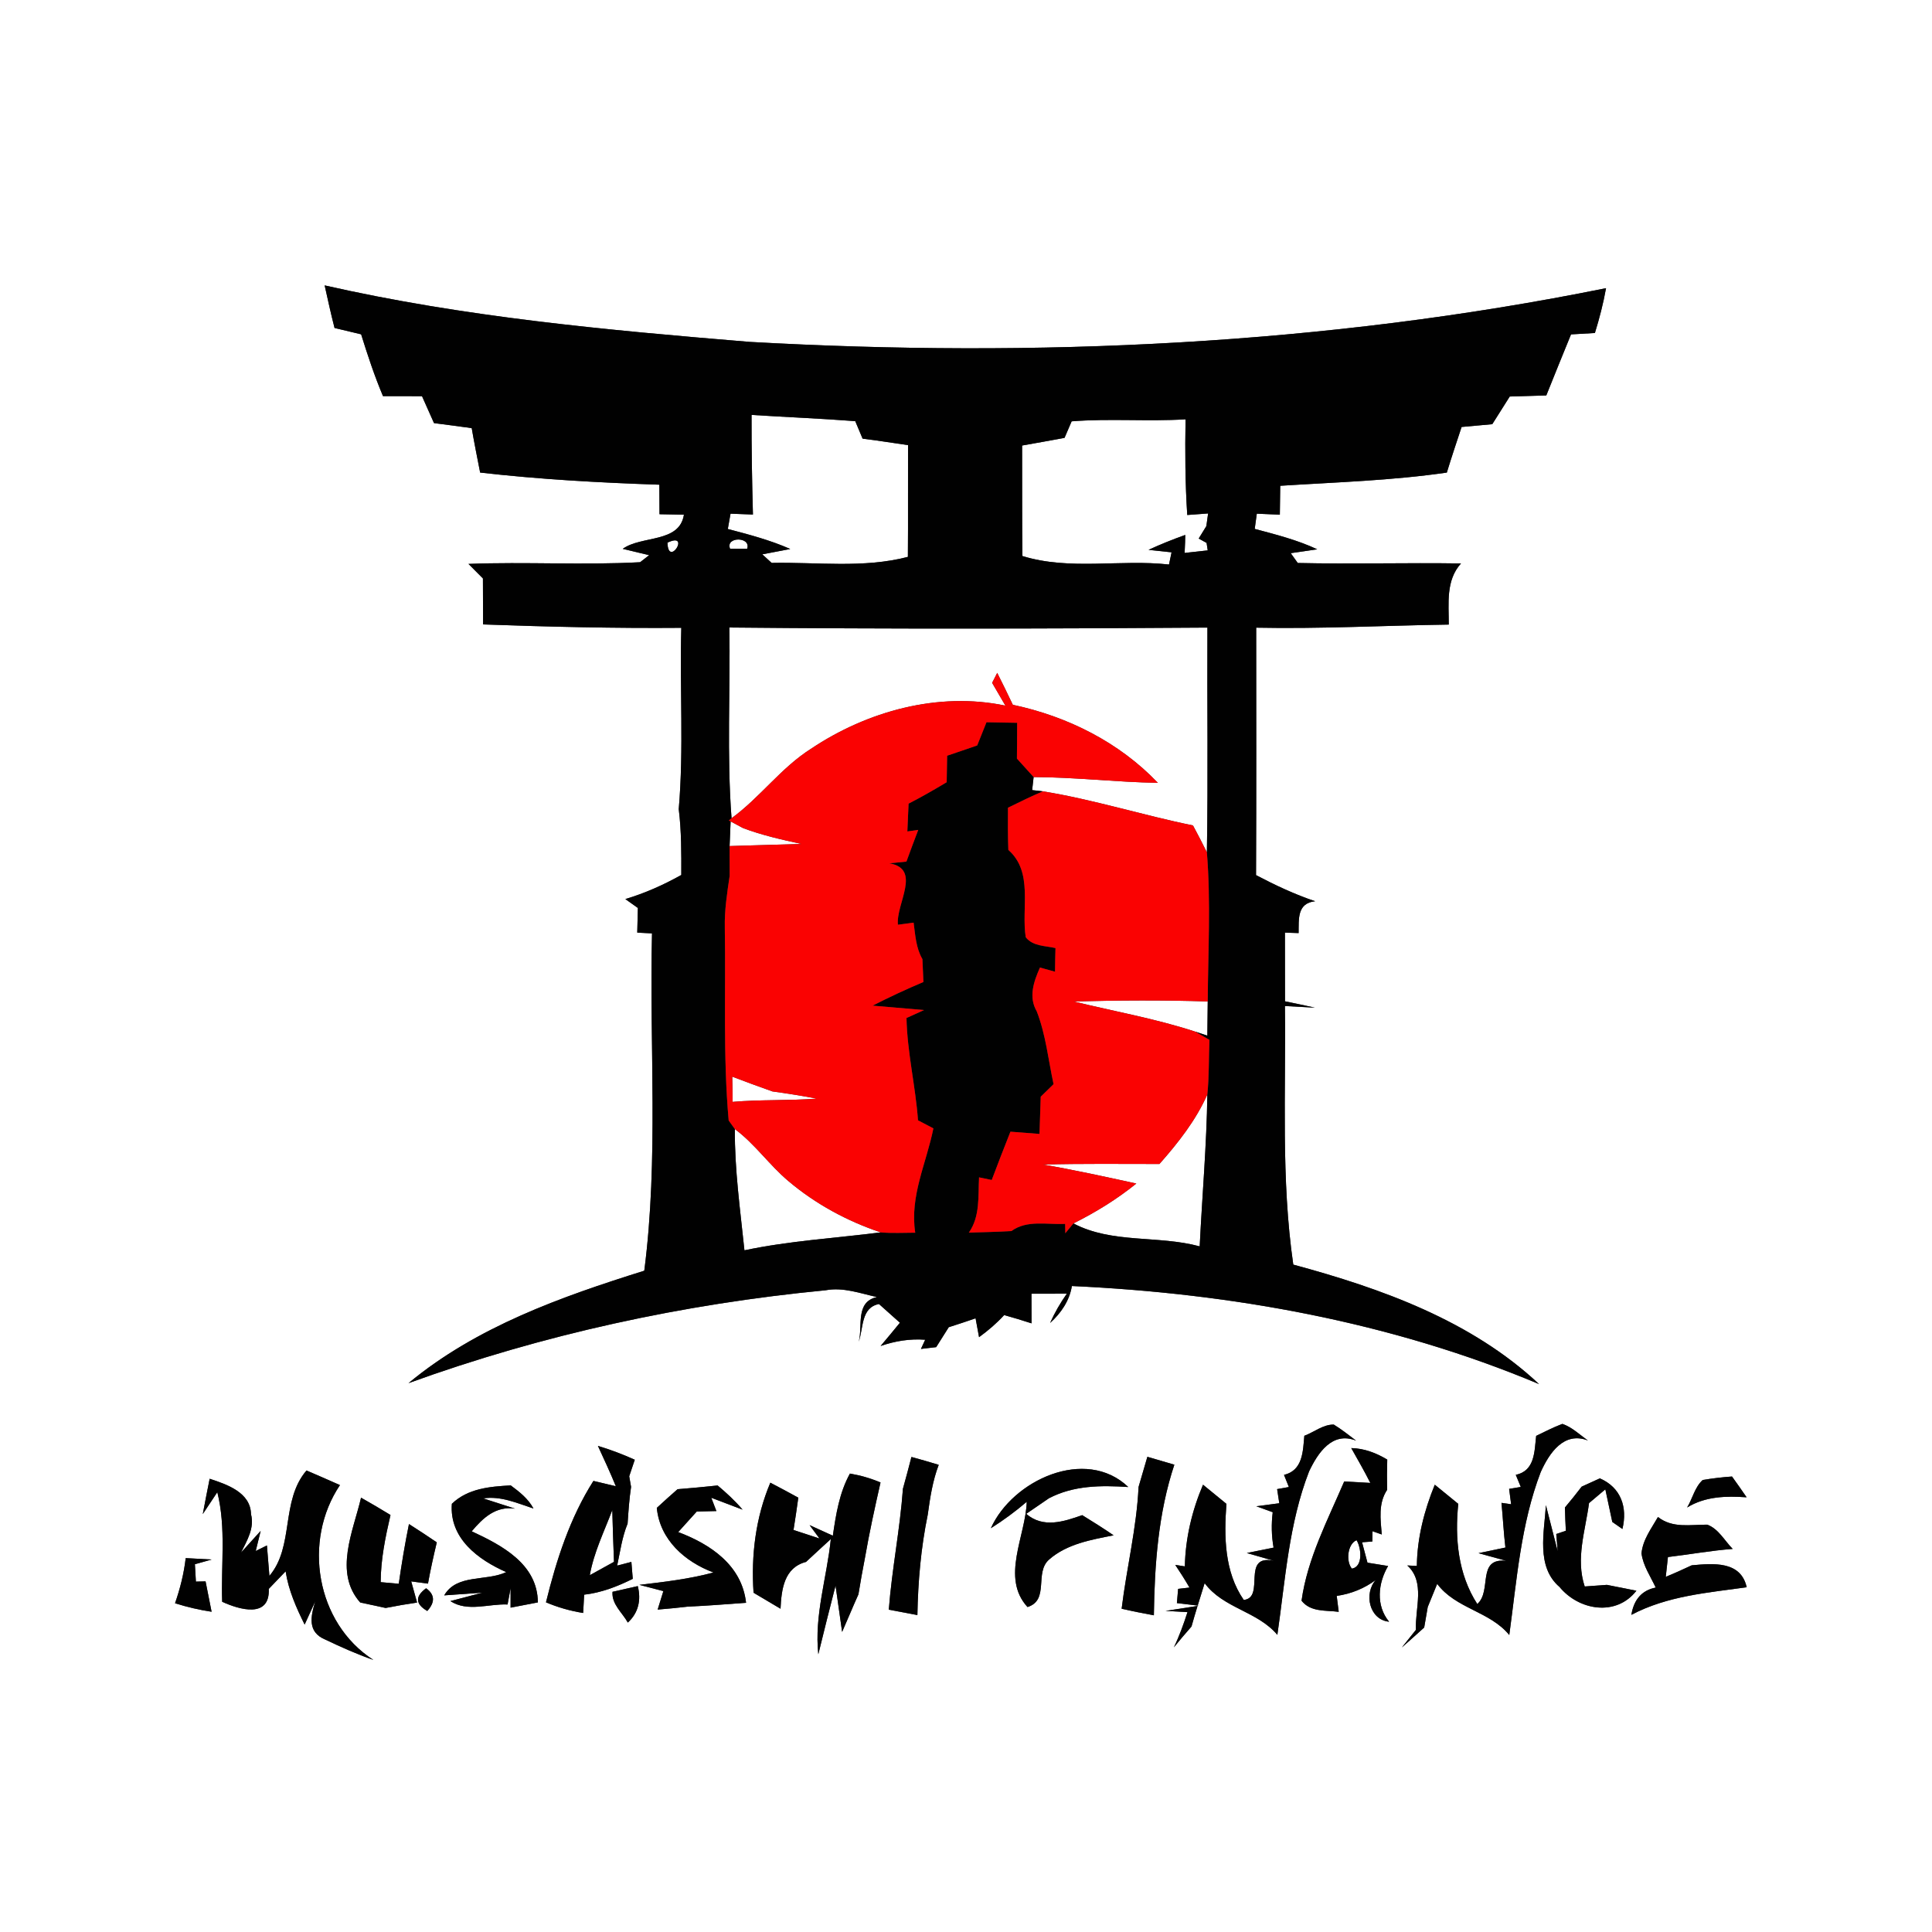 <?xml version="1.0" encoding="UTF-8" ?>
<!DOCTYPE svg PUBLIC "-//W3C//DTD SVG 1.1//EN" "http://www.w3.org/Graphics/SVG/1.1/DTD/svg11.dtd">
<svg width="250pt" height="250pt" viewBox="0 0 250 250" version="1.1" xmlns="http://www.w3.org/2000/svg">
<rect x="0" y="0" width="250" height="250" fill="#333333" stroke="none"/>
<g id="#ffffffff">
<path fill="#ffffff" opacity="1.00" d=" M 0.00 0.00 L 250.00 0.00 L 250.00 250.00 L 0.00 250.00 L 0.00 0.00 M 42.01 36.93 C 42.42 38.77 42.82 40.61 43.29 42.44 C 44.44 42.71 45.58 42.98 46.73 43.26 C 47.57 45.96 48.46 48.65 49.56 51.26 C 51.24 51.25 52.92 51.26 54.61 51.27 C 55.13 52.42 55.64 53.59 56.16 54.75 C 57.79 54.96 59.42 55.17 61.04 55.40 C 61.37 57.33 61.76 59.24 62.13 61.15 C 69.83 62.03 77.58 62.46 85.32 62.72 C 85.33 63.99 85.34 65.26 85.34 66.54 C 86.13 66.56 87.71 66.59 88.50 66.60 C 87.93 70.30 83.03 69.26 80.58 71.02 C 81.43 71.22 83.14 71.64 84.00 71.84 L 82.83 72.75 C 75.45 73.15 68.02 72.68 60.62 72.97 C 61.09 73.44 62.02 74.38 62.49 74.85 C 62.49 76.83 62.50 78.82 62.51 80.80 C 71.06 81.11 79.61 81.31 88.16 81.24 C 87.94 89.05 88.50 96.90 87.83 104.70 C 88.18 107.53 88.17 110.38 88.16 113.22 C 85.86 114.51 83.45 115.58 80.92 116.34 C 81.33 116.63 82.14 117.20 82.54 117.49 C 82.52 118.29 82.48 119.88 82.46 120.68 C 82.93 120.70 83.89 120.75 84.37 120.78 C 84.02 135.33 85.24 149.96 83.37 164.43 C 72.61 167.80 61.66 171.68 52.86 178.98 C 70.24 172.67 88.44 168.73 106.83 166.96 C 109.10 166.53 111.30 167.36 113.48 167.84 C 110.63 168.47 111.67 171.60 111.12 173.62 C 111.74 171.85 111.39 169.20 113.74 168.74 C 114.42 169.35 115.77 170.56 116.45 171.16 C 115.63 172.17 114.79 173.18 113.95 174.17 C 115.81 173.53 117.74 173.21 119.72 173.36 L 119.17 174.55 C 119.66 174.49 120.65 174.38 121.14 174.32 C 121.68 173.45 122.22 172.60 122.77 171.74 C 123.93 171.37 125.09 170.99 126.24 170.59 C 126.35 171.20 126.57 172.42 126.69 173.03 C 127.86 172.18 128.96 171.24 129.94 170.17 C 131.13 170.50 132.31 170.86 133.48 171.24 C 133.48 170.28 133.47 168.37 133.47 167.41 C 134.62 167.41 136.90 167.40 138.05 167.40 C 137.20 168.60 136.48 169.86 135.88 171.19 C 137.29 169.93 138.40 168.30 138.70 166.41 C 159.35 167.36 180.02 171.06 199.15 179.10 C 190.38 170.88 178.75 166.72 167.35 163.64 C 165.74 152.55 166.41 141.34 166.27 130.18 C 167.24 130.23 169.18 130.33 170.15 130.39 C 168.86 130.10 167.57 129.84 166.28 129.57 C 166.27 126.61 166.28 123.64 166.27 120.68 C 166.71 120.69 167.59 120.72 168.04 120.74 C 168.07 118.94 167.82 116.87 170.18 116.62 C 167.53 115.73 165.00 114.54 162.53 113.24 C 162.58 102.57 162.55 91.89 162.55 81.22 C 170.86 81.39 179.16 80.94 187.47 80.82 C 187.48 78.09 187.06 75.12 189.05 72.91 C 182.01 72.80 174.96 73.01 167.93 72.85 L 167.02 71.58 C 167.88 71.46 169.59 71.21 170.45 71.08 C 167.87 69.87 165.10 69.17 162.36 68.44 C 162.43 67.95 162.56 66.97 162.63 66.47 C 163.37 66.51 164.86 66.57 165.61 66.60 C 165.63 65.35 165.64 64.11 165.66 62.86 C 172.85 62.40 180.07 62.19 187.22 61.15 C 187.82 59.18 188.48 57.21 189.13 55.25 C 190.45 55.13 191.77 55.01 193.10 54.89 C 193.85 53.69 194.60 52.50 195.36 51.31 C 196.94 51.26 198.51 51.22 200.09 51.17 C 201.14 48.53 202.22 45.90 203.29 43.27 C 204.06 43.22 205.61 43.13 206.38 43.09 C 206.97 41.18 207.47 39.25 207.82 37.29 C 171.42 44.65 134.01 46.32 96.99 44.24 C 78.57 42.72 60.07 41.03 42.01 36.93 M 168.78 185.79 C 168.60 187.81 168.59 190.27 166.15 190.85 C 166.31 191.24 166.62 192.03 166.78 192.42 L 165.26 192.69 C 165.33 193.14 165.47 194.06 165.54 194.52 L 162.57 194.91 L 164.69 195.68 C 164.50 197.21 164.53 198.74 164.80 200.26 C 163.93 200.44 162.20 200.79 161.34 200.96 C 162.22 201.22 163.98 201.72 164.86 201.97 C 160.52 201.04 163.80 206.76 160.94 207.03 C 158.43 203.40 158.38 198.83 158.70 194.60 C 157.68 193.77 156.68 192.95 155.67 192.12 C 154.25 195.46 153.39 199.05 153.32 202.69 L 152.08 202.50 C 152.72 203.45 153.34 204.43 153.92 205.43 L 152.45 205.60 C 152.41 206.06 152.33 206.98 152.29 207.44 L 155.15 207.78 C 154.07 207.94 151.91 208.28 150.83 208.45 C 151.54 208.49 152.96 208.57 153.66 208.61 C 153.16 210.16 152.61 211.69 151.90 213.16 C 152.65 212.25 153.40 211.35 154.18 210.47 C 154.70 208.58 155.31 206.73 155.88 204.86 C 158.30 208.13 162.71 208.48 165.29 211.55 C 166.32 204.45 166.77 197.16 169.39 190.41 C 170.52 188.02 172.39 185.18 175.48 186.42 C 174.53 185.70 173.60 184.96 172.59 184.34 C 171.21 184.32 170.04 185.32 168.78 185.79 M 198.78 185.80 C 198.55 187.81 198.63 190.33 196.14 190.84 C 196.30 191.23 196.63 192.02 196.79 192.41 L 195.28 192.66 C 195.35 193.15 195.47 194.15 195.54 194.65 L 194.29 194.47 C 194.48 196.40 194.57 198.33 194.80 200.25 C 193.93 200.43 192.19 200.80 191.32 200.98 C 192.22 201.23 194.02 201.72 194.92 201.97 C 191.02 201.55 193.11 205.85 191.16 207.56 C 188.67 203.71 188.24 199.06 188.70 194.60 C 187.69 193.77 186.67 192.95 185.66 192.12 C 184.30 195.45 183.38 199.01 183.34 202.63 C 183.03 202.61 182.41 202.59 182.10 202.57 C 184.47 204.70 183.09 208.15 183.22 210.90 C 182.77 211.47 181.86 212.61 181.40 213.18 C 182.37 212.33 183.33 211.46 184.29 210.60 C 184.41 209.93 184.63 208.60 184.75 207.94 C 185.05 207.19 185.66 205.70 185.97 204.95 C 188.38 208.18 192.78 208.49 195.30 211.57 C 196.27 204.48 196.79 197.22 199.37 190.48 C 200.47 188.05 202.35 185.19 205.48 186.40 C 204.40 185.65 203.43 184.68 202.17 184.25 C 201.00 184.69 199.90 185.26 198.78 185.80 M 174.85 187.38 C 175.69 188.87 176.55 190.36 177.32 191.89 C 176.48 191.84 174.79 191.75 173.94 191.70 C 171.80 196.71 169.18 201.66 168.42 207.13 C 169.60 208.63 171.55 208.35 173.23 208.57 C 173.16 208.05 173.04 207.02 172.97 206.51 C 174.84 206.24 176.53 205.55 178.02 204.45 C 176.47 206.19 177.16 209.59 179.75 209.85 C 178.00 207.74 178.32 204.85 179.62 202.64 C 178.95 202.53 177.62 202.32 176.95 202.21 C 176.77 201.55 176.43 200.23 176.25 199.57 L 177.58 199.47 L 177.60 198.14 L 178.80 198.56 C 178.64 196.59 178.33 194.54 179.49 192.79 C 179.47 191.48 179.47 190.17 179.51 188.87 C 178.08 188.01 176.53 187.42 174.85 187.38 M 77.37 187.10 C 78.16 188.82 78.97 190.55 79.69 192.32 C 78.97 192.15 77.51 191.80 76.79 191.63 C 73.76 196.38 71.99 201.88 70.65 207.34 C 72.19 208.00 73.80 208.45 75.46 208.72 C 75.49 208.13 75.56 206.94 75.59 206.35 C 77.81 206.10 79.89 205.29 81.88 204.30 C 81.83 203.76 81.74 202.66 81.70 202.11 C 81.24 202.23 80.32 202.47 79.86 202.59 C 80.25 200.76 80.50 198.89 81.21 197.16 C 81.32 195.57 81.42 193.98 81.66 192.40 C 81.60 192.06 81.48 191.38 81.42 191.03 C 81.60 190.50 81.96 189.43 82.14 188.89 C 80.59 188.19 78.99 187.58 77.37 187.10 M 116.84 192.64 C 116.46 197.89 115.41 203.05 115.01 208.29 C 116.24 208.53 117.47 208.76 118.71 208.99 C 118.79 204.63 119.17 200.27 120.05 196.00 C 120.35 193.81 120.68 191.62 121.47 189.55 C 120.30 189.19 119.12 188.85 117.94 188.53 C 117.58 189.90 117.23 191.27 116.84 192.64 M 147.33 192.41 C 147.08 197.71 145.78 202.91 145.14 208.17 C 146.52 208.49 147.91 208.76 149.31 209.02 C 149.40 202.47 149.88 195.78 151.96 189.53 C 151.09 189.28 149.34 188.77 148.47 188.51 C 148.08 189.81 147.70 191.11 147.33 192.41 M 128.22 197.75 C 129.85 196.72 131.40 195.58 132.86 194.33 C 132.73 198.74 129.47 204.15 132.96 207.95 C 135.85 207.04 133.80 203.47 135.77 201.79 C 138.07 199.78 141.20 199.24 144.10 198.67 C 142.77 197.76 141.41 196.90 140.04 196.06 C 137.64 196.90 135.00 197.79 132.79 195.89 C 133.77 195.22 134.75 194.54 135.74 193.87 C 138.95 192.20 142.47 192.19 146.00 192.42 C 140.47 187.15 131.01 191.54 128.22 197.75 M 34.86 203.92 C 34.78 202.93 34.62 200.97 34.54 199.98 L 33.09 200.70 L 33.73 198.10 L 31.19 200.90 C 31.96 199.35 32.95 197.74 32.48 195.94 C 32.43 193.11 29.34 192.08 27.13 191.35 C 26.82 192.87 26.53 194.40 26.24 195.92 C 26.71 195.21 27.65 193.80 28.12 193.09 C 29.28 197.72 28.58 202.54 28.75 207.27 C 31.00 208.30 34.94 209.45 34.78 205.60 C 35.51 204.84 36.24 204.09 36.96 203.33 C 37.33 205.77 38.33 208.02 39.42 210.22 C 39.76 209.47 40.44 207.97 40.79 207.22 C 40.19 209.20 39.78 211.19 42.07 212.15 C 44.11 213.12 46.17 214.05 48.31 214.79 C 40.87 210.00 39.15 199.37 43.99 192.17 C 42.55 191.53 41.11 190.90 39.66 190.28 C 36.28 194.24 38.11 200.09 34.86 203.92 M 107.77 198.72 C 106.76 198.26 105.76 197.81 104.76 197.35 L 106.04 199.08 C 105.20 198.80 103.52 198.25 102.68 197.98 C 102.90 196.59 103.11 195.20 103.30 193.80 C 102.10 193.14 100.90 192.49 99.68 191.86 C 97.78 196.36 97.18 201.25 97.51 206.10 C 98.67 206.79 99.84 207.48 101.00 208.17 C 101.12 205.67 101.45 202.85 104.30 202.11 C 105.37 201.13 106.43 200.12 107.51 199.15 C 107.00 204.12 105.35 209.03 105.89 214.06 C 106.61 211.10 107.36 208.13 108.12 205.18 C 108.33 206.68 108.75 209.67 108.97 211.17 C 109.69 209.55 110.35 207.92 111.08 206.31 C 111.33 204.74 111.62 203.17 111.92 201.61 C 112.49 198.33 113.20 195.08 113.94 191.83 C 112.66 191.29 111.34 190.91 109.98 190.68 C 108.62 193.14 108.17 195.96 107.77 198.72 M 204.67 192.37 C 203.97 193.29 203.24 194.19 202.50 195.07 C 202.52 196.07 202.57 197.07 202.62 198.08 C 202.31 198.19 201.69 198.40 201.38 198.50 L 201.56 200.72 C 201.18 199.23 200.42 196.25 200.04 194.77 C 199.84 198.22 198.73 202.72 201.80 205.35 C 204.31 208.40 209.13 209.21 211.75 205.84 C 210.79 205.65 208.88 205.27 207.93 205.08 C 207.21 205.13 205.78 205.24 205.06 205.29 C 203.87 201.70 205.14 198.09 205.62 194.50 L 207.73 192.72 C 207.95 193.77 208.40 195.88 208.63 196.94 C 208.95 197.17 209.61 197.62 209.94 197.85 C 210.62 195.04 209.76 192.49 207.02 191.30 C 206.24 191.66 205.46 192.02 204.67 192.37 M 220.33 191.51 C 219.30 192.44 219.02 193.91 218.31 195.07 C 220.65 193.63 223.35 193.56 226.01 193.75 C 225.39 192.84 224.76 191.95 224.12 191.06 C 222.84 191.15 221.58 191.30 220.33 191.51 M 58.47 194.59 C 58.13 199.07 61.88 201.83 65.51 203.43 C 62.90 204.66 59.11 203.63 57.48 206.44 C 58.72 206.35 61.19 206.18 62.43 206.09 C 61.39 206.36 59.32 206.91 58.28 207.18 C 60.51 208.63 63.22 207.51 65.68 207.62 C 65.78 207.09 65.97 206.03 66.07 205.51 C 66.07 206.14 66.07 207.40 66.07 208.03 C 66.96 207.86 68.72 207.52 69.60 207.35 C 69.56 202.37 64.93 199.96 61.04 198.15 C 62.50 196.41 64.16 194.85 66.65 195.22 C 65.62 194.89 63.55 194.22 62.52 193.89 C 64.82 193.55 66.92 194.51 69.03 195.20 C 68.35 193.93 67.22 193.05 66.09 192.21 C 63.37 192.36 60.55 192.60 58.47 194.59 M 87.68 192.70 C 86.77 193.49 85.88 194.30 84.99 195.12 C 85.39 199.25 88.62 202.09 92.32 203.48 C 89.18 204.33 85.95 204.70 82.74 205.08 C 83.51 205.28 85.06 205.69 85.84 205.89 C 85.65 206.49 85.28 207.68 85.10 208.28 C 86.38 208.18 87.67 208.05 88.95 207.90 C 91.49 207.78 94.02 207.59 96.54 207.40 C 96.00 202.54 91.93 199.82 87.76 198.25 C 88.56 197.37 89.36 196.48 90.16 195.59 C 90.79 195.57 92.06 195.54 92.70 195.53 L 92.04 193.81 C 93.05 194.19 95.08 194.97 96.09 195.35 C 95.12 194.20 94.00 193.18 92.86 192.22 C 91.13 192.40 89.41 192.57 87.68 192.70 M 46.72 193.80 C 45.71 198.13 43.16 203.48 46.61 207.36 C 47.71 207.59 48.80 207.83 49.90 208.07 C 51.25 207.80 52.61 207.57 53.97 207.37 C 53.78 206.69 53.40 205.32 53.21 204.63 C 53.75 204.71 54.84 204.85 55.38 204.92 C 55.70 203.13 56.10 201.35 56.52 199.58 C 55.33 198.77 54.13 197.98 52.92 197.21 C 52.40 199.77 51.97 202.35 51.60 204.94 C 51.02 204.88 49.84 204.78 49.26 204.73 C 49.27 201.78 49.87 198.89 50.53 196.04 C 49.27 195.27 48.00 194.52 46.72 193.80 M 212.41 201.01 C 212.62 202.62 213.58 203.99 214.25 205.43 C 212.48 205.78 211.42 206.96 211.10 208.96 C 215.73 206.51 220.93 206.10 226.02 205.39 C 225.26 201.95 221.67 202.30 218.91 202.55 C 217.80 203.07 216.68 203.58 215.55 204.04 C 215.64 203.19 215.73 202.33 215.83 201.48 C 218.63 201.15 221.40 200.64 224.21 200.43 C 223.15 199.36 222.38 197.83 220.92 197.29 C 218.72 197.28 216.44 197.79 214.54 196.30 C 213.69 197.79 212.57 199.24 212.41 201.01 M 24.03 201.62 C 23.80 203.62 23.31 205.56 22.65 207.46 C 24.20 207.95 25.78 208.32 27.38 208.56 C 27.12 207.25 26.85 205.93 26.60 204.63 C 26.29 204.63 25.66 204.65 25.35 204.66 L 25.22 202.41 C 25.76 202.26 26.85 201.95 27.39 201.80 C 26.27 201.74 25.15 201.68 24.03 201.62 M 55.29 208.46 C 56.32 207.32 56.27 206.34 55.14 205.52 C 53.69 206.58 53.74 207.56 55.29 208.46 M 79.26 205.98 C 79.13 207.59 80.53 208.67 81.24 209.96 C 82.62 208.70 82.98 207.03 82.53 205.24 C 81.71 205.43 80.08 205.80 79.26 205.98 Z" />
<path fill="#ffffff" opacity="1.00" d=" M 97.25 53.69 C 101.73 53.98 106.21 54.15 110.67 54.50 C 110.91 55.06 111.38 56.19 111.62 56.76 C 113.58 57.00 115.54 57.32 117.50 57.60 C 117.48 62.42 117.52 67.24 117.48 72.06 C 111.73 73.56 105.71 72.72 99.85 72.84 L 98.64 71.73 C 99.54 71.56 101.35 71.22 102.26 71.04 C 99.66 69.89 96.91 69.17 94.18 68.45 C 94.27 67.96 94.44 66.97 94.53 66.47 C 95.25 66.50 96.70 66.56 97.43 66.58 C 97.31 62.29 97.24 57.99 97.25 53.69 Z" />
<path fill="#ffffff" opacity="1.00" d=" M 138.67 54.52 C 143.56 54.13 148.50 54.56 153.41 54.26 C 153.34 58.39 153.36 62.52 153.63 66.64 C 154.31 66.59 155.66 66.49 156.33 66.44 C 156.27 66.85 156.16 67.67 156.10 68.08 C 155.85 68.48 155.36 69.29 155.11 69.69 C 155.36 69.83 155.87 70.11 156.13 70.25 C 156.17 70.50 156.24 70.98 156.28 71.22 C 155.28 71.33 154.28 71.44 153.29 71.55 C 153.30 71.20 153.33 70.50 153.35 70.15 L 153.37 69.22 C 151.76 69.80 150.17 70.43 148.62 71.15 C 149.37 71.23 150.85 71.39 151.60 71.47 L 151.27 73.05 C 144.97 72.34 138.45 73.85 132.30 71.95 C 132.24 67.19 132.28 62.42 132.26 57.65 C 134.09 57.34 135.92 56.99 137.75 56.66 C 137.98 56.12 138.44 55.05 138.67 54.52 Z" />
<path fill="#ffffff" opacity="1.00" d=" M 86.37 70.22 C 89.47 68.73 86.46 73.55 86.37 70.22 Z" />
<path fill="#ffffff" opacity="1.00" d=" M 94.47 71.00 C 93.83 69.41 97.24 69.42 96.68 71.01 C 96.13 71.01 95.03 71.01 94.47 71.00 Z" />
<path fill="#ffffff" opacity="1.00" d=" M 94.38 81.20 C 115.01 81.40 135.62 81.36 156.24 81.21 C 156.19 90.90 156.34 100.60 156.17 110.29 C 155.59 109.12 154.99 107.96 154.37 106.81 C 147.87 105.49 141.51 103.46 134.96 102.40 L 133.56 102.24 C 133.61 101.82 133.70 100.97 133.75 100.55 C 139.12 100.57 144.46 101.21 149.83 101.30 C 144.81 96.04 138.13 92.70 131.06 91.20 C 130.40 89.82 129.73 88.44 129.04 87.07 C 128.88 87.39 128.54 88.03 128.38 88.36 C 128.81 89.09 129.67 90.57 130.10 91.31 C 121.42 89.48 112.20 92.03 104.93 96.90 C 101.05 99.36 98.36 103.19 94.66 105.88 C 94.04 97.68 94.51 89.43 94.38 81.20 Z" />
<path fill="#ffffff" opacity="1.00" d=" M 94.54 106.29 C 94.94 106.51 95.74 106.94 96.14 107.15 C 98.59 108.08 101.16 108.65 103.71 109.21 C 100.61 109.30 97.51 109.38 94.41 109.48 C 94.44 108.69 94.50 107.09 94.54 106.29 Z" />
<path fill="#ffffff" opacity="1.00" d=" M 138.93 129.59 C 144.71 129.44 150.50 129.40 156.28 129.59 C 156.27 130.69 156.24 132.90 156.23 134.01 L 154.65 133.49 C 149.52 131.81 144.17 130.87 138.93 129.59 Z" />
<path fill="#ffffff" opacity="1.00" d=" M 94.80 142.58 C 94.80 141.49 94.78 140.41 94.75 139.32 C 96.47 139.98 98.21 140.61 99.95 141.23 C 101.87 141.49 103.78 141.80 105.69 142.16 C 102.06 142.44 98.42 142.27 94.80 142.58 Z" />
<path fill="#ffffff" opacity="1.00" d=" M 156.23 141.62 C 156.14 148.18 155.56 154.72 155.24 161.28 C 149.88 159.82 143.90 160.95 138.90 158.31 C 141.78 156.87 144.53 155.18 147.04 153.15 C 143.02 152.27 139.01 151.39 134.96 150.69 C 139.98 150.56 145.01 150.62 150.03 150.62 C 152.45 147.88 154.74 144.98 156.23 141.62 Z" />
<path fill="#ffffff" opacity="1.00" d=" M 95.09 146.10 C 97.70 148.04 99.55 150.76 102.03 152.84 C 105.53 155.80 109.62 158.01 113.96 159.47 C 108.08 160.22 102.14 160.56 96.33 161.79 C 95.79 156.58 95.05 151.35 95.09 146.10 Z" />
<path fill="#ffffff" opacity="1.00" d=" M 76.32 203.83 C 76.84 200.88 78.18 198.18 79.23 195.40 C 79.29 197.63 79.36 199.87 79.45 202.10 C 78.40 202.67 77.36 203.25 76.32 203.83 Z" />
<path fill="#ffffff" opacity="1.00" d=" M 174.93 202.98 C 174.13 202.02 174.38 199.77 175.54 199.30 C 176.15 200.27 176.41 202.75 174.93 202.98 Z" />
</g>
<g id="#010101ff">
<path fill="#010101" opacity="1.00" d=" M 42.01 36.93 C 60.07 41.03 78.57 42.72 96.99 44.24 C 134.01 46.32 171.42 44.65 207.82 37.29 C 207.47 39.25 206.97 41.18 206.38 43.09 C 205.61 43.13 204.06 43.22 203.29 43.27 C 202.22 45.90 201.14 48.53 200.09 51.17 C 198.51 51.22 196.94 51.26 195.36 51.31 C 194.60 52.50 193.85 53.69 193.10 54.89 C 191.77 55.01 190.45 55.13 189.13 55.25 C 188.48 57.21 187.82 59.18 187.22 61.15 C 180.07 62.19 172.85 62.40 165.66 62.86 C 165.64 64.11 165.63 65.35 165.61 66.60 C 164.86 66.57 163.37 66.51 162.63 66.47 C 162.56 66.97 162.43 67.95 162.36 68.44 C 165.10 69.17 167.87 69.87 170.45 71.08 C 169.59 71.21 167.88 71.46 167.02 71.58 L 167.93 72.85 C 174.96 73.01 182.01 72.80 189.05 72.91 C 187.06 75.12 187.48 78.09 187.47 80.82 C 179.16 80.94 170.86 81.39 162.55 81.22 C 162.55 91.89 162.58 102.57 162.53 113.24 C 165.00 114.54 167.53 115.73 170.18 116.62 C 167.82 116.87 168.07 118.94 168.04 120.74 C 167.59 120.72 166.71 120.69 166.27 120.68 C 166.28 123.64 166.27 126.61 166.28 129.57 C 167.57 129.84 168.86 130.10 170.15 130.39 C 169.18 130.33 167.24 130.23 166.27 130.18 C 166.41 141.34 165.74 152.55 167.35 163.64 C 178.75 166.72 190.38 170.88 199.15 179.10 C 180.02 171.06 159.35 167.36 138.70 166.41 C 138.40 168.30 137.29 169.93 135.88 171.19 C 136.48 169.86 137.20 168.60 138.05 167.40 C 136.90 167.40 134.62 167.41 133.47 167.41 C 133.47 168.37 133.48 170.28 133.48 171.24 C 132.31 170.86 131.13 170.50 129.94 170.17 C 128.96 171.24 127.86 172.18 126.69 173.03 C 126.57 172.42 126.35 171.20 126.24 170.59 C 125.09 170.99 123.93 171.37 122.77 171.74 C 122.22 172.60 121.68 173.45 121.14 174.32 C 120.65 174.38 119.66 174.49 119.17 174.55 L 119.72 173.36 C 117.74 173.21 115.81 173.53 113.95 174.17 C 114.79 173.18 115.63 172.17 116.45 171.16 C 115.77 170.56 114.42 169.35 113.74 168.74 C 111.39 169.20 111.74 171.85 111.12 173.62 C 111.67 171.60 110.63 168.47 113.48 167.84 C 111.30 167.36 109.10 166.53 106.83 166.96 C 88.44 168.73 70.24 172.67 52.86 178.98 C 61.66 171.68 72.61 167.80 83.37 164.43 C 85.24 149.96 84.02 135.33 84.37 120.78 C 83.89 120.75 82.93 120.70 82.46 120.68 C 82.48 119.88 82.52 118.29 82.54 117.49 C 82.14 117.20 81.33 116.63 80.92 116.34 C 83.45 115.58 85.86 114.51 88.16 113.22 C 88.17 110.38 88.18 107.53 87.83 104.70 C 88.50 96.90 87.94 89.05 88.16 81.24 C 79.61 81.31 71.06 81.11 62.51 80.80 C 62.50 78.82 62.49 76.83 62.49 74.85 C 62.02 74.38 61.09 73.44 60.62 72.97 C 68.02 72.68 75.45 73.15 82.83 72.75 L 84.00 71.84 C 83.14 71.64 81.43 71.22 80.58 71.02 C 83.03 69.26 87.93 70.30 88.50 66.60 C 87.71 66.59 86.13 66.56 85.34 66.54 C 85.34 65.26 85.33 63.99 85.32 62.72 C 77.58 62.46 69.83 62.03 62.13 61.15 C 61.76 59.24 61.37 57.33 61.04 55.40 C 59.42 55.17 57.79 54.96 56.16 54.75 C 55.64 53.59 55.13 52.42 54.61 51.27 C 52.92 51.26 51.24 51.25 49.56 51.26 C 48.46 48.65 47.57 45.96 46.73 43.26 C 45.58 42.98 44.44 42.71 43.29 42.44 C 42.82 40.61 42.42 38.77 42.01 36.93 M 97.25 53.69 C 97.24 57.99 97.31 62.29 97.43 66.58 C 96.70 66.56 95.25 66.50 94.53 66.47 C 94.44 66.97 94.27 67.96 94.18 68.45 C 96.91 69.17 99.66 69.89 102.26 71.04 C 101.35 71.22 99.54 71.56 98.64 71.73 L 99.85 72.84 C 105.71 72.72 111.73 73.56 117.48 72.06 C 117.52 67.24 117.48 62.42 117.50 57.60 C 115.54 57.32 113.58 57.00 111.62 56.76 C 111.38 56.19 110.91 55.06 110.67 54.50 C 106.21 54.15 101.73 53.98 97.25 53.69 M 138.67 54.52 C 138.44 55.05 137.98 56.12 137.75 56.66 C 135.92 56.99 134.09 57.34 132.26 57.65 C 132.28 62.42 132.24 67.19 132.30 71.95 C 138.45 73.85 144.97 72.34 151.27 73.05 L 151.60 71.47 C 150.85 71.39 149.37 71.23 148.62 71.15 C 150.17 70.43 151.76 69.80 153.37 69.22 L 153.35 70.15 C 153.33 70.50 153.30 71.20 153.29 71.55 C 154.28 71.44 155.28 71.33 156.28 71.22 C 156.24 70.98 156.17 70.50 156.13 70.25 C 155.87 70.11 155.36 69.83 155.11 69.69 C 155.36 69.29 155.85 68.48 156.10 68.08 C 156.16 67.67 156.27 66.85 156.33 66.44 C 155.66 66.49 154.31 66.59 153.63 66.64 C 153.36 62.52 153.34 58.39 153.41 54.26 C 148.50 54.56 143.56 54.13 138.67 54.52 M 86.37 70.22 C 86.46 73.55 89.47 68.73 86.37 70.22 M 94.47 71.00 C 95.03 71.01 96.13 71.01 96.68 71.01 C 97.24 69.42 93.83 69.41 94.47 71.00 M 94.38 81.20 C 94.51 89.43 94.04 97.68 94.66 105.88 L 94.31 106.17 L 94.54 106.29 C 94.50 107.09 94.44 108.69 94.41 109.48 C 94.42 110.76 94.42 112.04 94.42 113.32 C 94.09 115.54 93.74 117.78 93.79 120.04 C 93.93 128.36 93.55 136.69 94.29 144.99 C 94.49 145.27 94.89 145.82 95.09 146.10 C 95.05 151.35 95.79 156.58 96.33 161.79 C 102.14 160.56 108.08 160.22 113.96 159.47 C 115.44 159.60 116.94 159.51 118.43 159.51 C 117.70 154.76 119.88 150.52 120.78 146.01 C 120.28 145.75 119.29 145.23 118.79 144.97 C 118.47 140.54 117.39 136.18 117.30 131.73 C 117.86 131.47 119.00 130.95 119.57 130.70 C 117.90 130.55 114.58 130.27 112.92 130.13 C 115.07 129.03 117.26 128.01 119.49 127.07 C 119.45 126.08 119.41 125.09 119.36 124.11 C 118.52 122.67 118.44 120.99 118.22 119.39 C 117.71 119.46 116.70 119.59 116.19 119.66 C 115.91 116.94 119.32 112.44 115.07 111.71 L 117.29 111.49 C 117.79 110.12 118.30 108.75 118.82 107.39 L 117.41 107.59 C 117.46 106.39 117.52 105.19 117.57 103.99 C 119.25 103.13 120.88 102.19 122.50 101.22 C 122.52 100.08 122.54 98.93 122.56 97.79 C 123.86 97.36 125.15 96.90 126.45 96.46 C 126.85 95.46 127.25 94.46 127.65 93.46 C 128.97 93.49 130.29 93.51 131.62 93.53 C 131.61 95.07 131.61 96.62 131.59 98.16 C 132.13 98.76 133.21 99.95 133.75 100.55 C 133.70 100.97 133.61 101.82 133.56 102.24 L 134.96 102.40 C 133.42 103.04 131.93 103.79 130.43 104.52 C 130.42 106.34 130.41 108.16 130.48 109.98 C 133.75 112.86 132.13 117.50 132.73 121.28 C 133.66 122.46 135.25 122.37 136.58 122.68 C 136.55 123.70 136.53 124.72 136.52 125.74 C 136.03 125.60 135.06 125.33 134.57 125.20 C 133.77 127.01 133.06 129.01 134.16 130.88 C 135.33 133.90 135.65 137.14 136.33 140.29 C 135.92 140.69 135.09 141.50 134.67 141.91 C 134.62 143.52 134.56 145.12 134.51 146.73 C 133.25 146.64 132.00 146.54 130.75 146.44 C 129.93 148.52 129.11 150.60 128.33 152.69 C 127.92 152.61 127.10 152.44 126.69 152.35 C 126.56 154.78 126.85 157.39 125.37 159.50 C 127.21 159.44 129.04 159.41 130.87 159.30 C 132.90 157.82 135.50 158.49 137.83 158.37 L 137.85 159.58 C 138.11 159.27 138.63 158.63 138.90 158.31 C 143.90 160.95 149.88 159.82 155.24 161.28 C 155.56 154.72 156.14 148.18 156.23 141.62 C 156.47 139.28 156.40 136.91 156.50 134.56 C 156.04 134.30 155.12 133.76 154.65 133.49 L 156.23 134.01 C 156.24 132.90 156.27 130.69 156.28 129.59 C 156.32 123.16 156.69 116.69 156.17 110.29 C 156.34 100.60 156.19 90.90 156.24 81.21 C 135.62 81.36 115.01 81.40 94.38 81.20 M 132.20 132.29 C 132.83 132.69 132.83 132.69 132.20 132.29 Z" />
<path fill="#010101" opacity="1.00" d=" M 168.78 185.79 C 170.04 185.32 171.21 184.32 172.59 184.34 C 173.60 184.96 174.53 185.70 175.48 186.42 C 172.39 185.18 170.52 188.02 169.39 190.41 C 166.77 197.16 166.32 204.45 165.29 211.55 C 162.71 208.48 158.30 208.13 155.88 204.86 C 155.31 206.73 154.70 208.58 154.18 210.47 C 153.40 211.35 152.65 212.25 151.90 213.16 C 152.61 211.69 153.16 210.16 153.66 208.61 C 152.96 208.57 151.54 208.49 150.83 208.45 C 151.91 208.28 154.07 207.94 155.15 207.78 L 152.29 207.44 C 152.33 206.98 152.41 206.06 152.45 205.60 L 153.92 205.43 C 153.34 204.43 152.72 203.45 152.08 202.50 L 153.32 202.69 C 153.39 199.05 154.25 195.46 155.67 192.12 C 156.68 192.95 157.68 193.77 158.70 194.60 C 158.38 198.83 158.43 203.40 160.94 207.03 C 163.80 206.76 160.52 201.04 164.86 201.97 C 163.98 201.72 162.22 201.22 161.34 200.96 C 162.20 200.79 163.93 200.44 164.80 200.26 C 164.53 198.74 164.50 197.21 164.69 195.68 L 162.57 194.91 L 165.54 194.52 C 165.47 194.06 165.33 193.14 165.26 192.69 L 166.78 192.42 C 166.62 192.03 166.31 191.24 166.15 190.85 C 168.59 190.27 168.60 187.81 168.78 185.79 Z" />
<path fill="#010101" opacity="1.00" d=" M 198.78 185.80 C 199.90 185.26 201.00 184.69 202.17 184.25 C 203.43 184.68 204.40 185.65 205.48 186.40 C 202.35 185.19 200.47 188.05 199.37 190.48 C 196.79 197.22 196.27 204.48 195.30 211.57 C 192.78 208.49 188.38 208.18 185.97 204.95 C 185.66 205.70 185.05 207.19 184.75 207.94 C 184.63 208.60 184.41 209.93 184.29 210.60 C 183.33 211.46 182.37 212.33 181.40 213.18 C 181.86 212.61 182.77 211.47 183.22 210.90 C 183.09 208.15 184.47 204.70 182.10 202.57 C 182.41 202.59 183.03 202.61 183.34 202.63 C 183.38 199.01 184.30 195.45 185.66 192.12 C 186.67 192.95 187.69 193.77 188.70 194.60 C 188.24 199.06 188.67 203.71 191.16 207.56 C 193.11 205.85 191.02 201.55 194.92 201.97 C 194.02 201.72 192.22 201.23 191.32 200.98 C 192.19 200.80 193.93 200.43 194.80 200.25 C 194.57 198.33 194.48 196.40 194.29 194.47 L 195.54 194.65 C 195.47 194.15 195.35 193.15 195.28 192.66 L 196.79 192.41 C 196.63 192.02 196.30 191.23 196.14 190.84 C 198.63 190.33 198.55 187.81 198.78 185.80 Z" />
<path fill="#010101" opacity="1.00" d=" M 174.85 187.38 C 176.53 187.42 178.08 188.01 179.51 188.87 C 179.47 190.17 179.47 191.48 179.49 192.79 C 178.33 194.54 178.64 196.59 178.80 198.56 L 177.60 198.14 L 177.58 199.47 L 176.25 199.57 C 176.43 200.23 176.77 201.55 176.95 202.21 C 177.62 202.32 178.95 202.53 179.62 202.64 C 178.32 204.85 178.00 207.74 179.75 209.85 C 177.16 209.59 176.47 206.19 178.02 204.45 C 176.53 205.55 174.84 206.24 172.97 206.51 C 173.04 207.02 173.16 208.05 173.23 208.57 C 171.55 208.35 169.60 208.63 168.42 207.13 C 169.18 201.66 171.80 196.71 173.94 191.70 C 174.79 191.75 176.48 191.84 177.32 191.89 C 176.55 190.36 175.69 188.87 174.85 187.38 M 174.93 202.98 C 176.41 202.75 176.15 200.27 175.54 199.30 C 174.38 199.77 174.13 202.02 174.93 202.98 Z" />
<path fill="#010101" opacity="1.00" d=" M 77.37 187.10 C 78.99 187.58 80.59 188.19 82.14 188.89 C 81.96 189.43 81.60 190.50 81.42 191.03 C 81.48 191.38 81.60 192.06 81.66 192.40 C 81.42 193.98 81.32 195.57 81.21 197.16 C 80.50 198.89 80.25 200.76 79.86 202.59 C 80.32 202.47 81.24 202.23 81.70 202.11 C 81.74 202.66 81.83 203.76 81.88 204.30 C 79.89 205.29 77.81 206.10 75.59 206.35 C 75.56 206.94 75.49 208.13 75.46 208.72 C 73.80 208.45 72.19 208.00 70.65 207.34 C 71.99 201.88 73.76 196.38 76.79 191.63 C 77.51 191.80 78.97 192.15 79.69 192.32 C 78.97 190.55 78.16 188.82 77.37 187.10 M 76.32 203.83 C 77.36 203.25 78.40 202.67 79.45 202.10 C 79.36 199.87 79.29 197.63 79.23 195.40 C 78.18 198.18 76.84 200.88 76.32 203.83 Z" />
<path fill="#010101" opacity="1.00" d=" M 116.84 192.64 C 117.23 191.27 117.58 189.90 117.94 188.53 C 119.12 188.85 120.30 189.19 121.47 189.55 C 120.68 191.62 120.35 193.81 120.05 196.00 C 119.17 200.27 118.79 204.63 118.71 208.99 C 117.47 208.76 116.24 208.53 115.01 208.29 C 115.41 203.05 116.46 197.89 116.84 192.64 Z" />
<path fill="#010101" opacity="1.00" d=" M 147.33 192.41 C 147.70 191.11 148.08 189.81 148.47 188.51 C 149.34 188.77 151.09 189.28 151.96 189.53 C 149.88 195.78 149.40 202.47 149.31 209.02 C 147.91 208.76 146.52 208.49 145.14 208.17 C 145.78 202.91 147.08 197.71 147.33 192.41 Z" />
<path fill="#010101" opacity="1.00" d=" M 128.22 197.75 C 131.01 191.54 140.47 187.15 146.00 192.42 C 142.47 192.19 138.95 192.20 135.74 193.87 C 134.75 194.54 133.77 195.22 132.79 195.89 C 135.00 197.79 137.64 196.90 140.04 196.06 C 141.41 196.90 142.77 197.76 144.10 198.67 C 141.20 199.24 138.07 199.78 135.77 201.79 C 133.80 203.47 135.85 207.04 132.96 207.95 C 129.47 204.15 132.73 198.74 132.86 194.33 C 131.40 195.58 129.85 196.72 128.22 197.75 Z" />
<path fill="#010101" opacity="1.00" d=" M 34.86 203.92 C 38.11 200.09 36.28 194.24 39.66 190.28 C 41.11 190.90 42.55 191.53 43.99 192.17 C 39.15 199.37 40.87 210.00 48.31 214.79 C 46.17 214.05 44.11 213.12 42.07 212.15 C 39.78 211.19 40.19 209.20 40.79 207.22 C 40.44 207.97 39.76 209.47 39.42 210.22 C 38.33 208.02 37.33 205.77 36.96 203.33 C 36.24 204.09 35.51 204.84 34.78 205.60 C 34.94 209.45 31.00 208.30 28.75 207.27 C 28.58 202.54 29.28 197.72 28.12 193.09 C 27.65 193.80 26.71 195.21 26.24 195.92 C 26.53 194.40 26.82 192.87 27.13 191.35 C 29.34 192.08 32.43 193.11 32.48 195.94 C 32.95 197.74 31.96 199.35 31.19 200.90 L 33.73 198.10 L 33.09 200.70 L 34.54 199.98 C 34.62 200.97 34.78 202.93 34.86 203.92 Z" />
<path fill="#010101" opacity="1.00" d=" M 107.77 198.72 C 108.17 195.96 108.62 193.14 109.98 190.68 C 111.34 190.91 112.66 191.29 113.94 191.83 C 113.20 195.08 112.49 198.33 111.92 201.61 C 111.62 203.17 111.33 204.74 111.08 206.31 C 110.35 207.92 109.69 209.55 108.97 211.17 C 108.75 209.67 108.33 206.68 108.12 205.18 C 107.36 208.13 106.61 211.10 105.89 214.06 C 105.35 209.03 107.00 204.12 107.51 199.15 C 106.43 200.12 105.37 201.13 104.30 202.11 C 101.45 202.85 101.12 205.67 101.00 208.17 C 99.84 207.48 98.67 206.79 97.51 206.10 C 97.18 201.25 97.78 196.36 99.68 191.86 C 100.90 192.49 102.10 193.14 103.30 193.80 C 103.11 195.20 102.90 196.59 102.68 197.98 C 103.52 198.25 105.20 198.80 106.04 199.08 L 104.76 197.35 C 105.76 197.81 106.76 198.26 107.77 198.72 Z" />
<path fill="#010101" opacity="1.00" d=" M 204.67 192.37 C 205.46 192.02 206.24 191.66 207.02 191.30 C 209.76 192.49 210.62 195.04 209.94 197.85 C 209.61 197.62 208.95 197.17 208.63 196.94 C 208.40 195.88 207.95 193.77 207.73 192.72 L 205.62 194.50 C 205.14 198.09 203.87 201.70 205.06 205.29 C 205.78 205.24 207.21 205.13 207.93 205.08 C 208.88 205.27 210.79 205.65 211.75 205.84 C 209.13 209.21 204.31 208.40 201.80 205.35 C 198.73 202.72 199.84 198.22 200.04 194.77 C 200.42 196.25 201.18 199.23 201.56 200.72 L 201.38 198.50 C 201.69 198.40 202.31 198.19 202.62 198.08 C 202.57 197.07 202.52 196.07 202.50 195.07 C 203.24 194.19 203.97 193.29 204.67 192.37 Z" />
<path fill="#010101" opacity="1.00" d=" M 220.33 191.51 C 221.58 191.30 222.84 191.15 224.12 191.06 C 224.76 191.95 225.39 192.84 226.01 193.75 C 223.35 193.56 220.65 193.63 218.31 195.07 C 219.02 193.91 219.30 192.44 220.33 191.51 Z" />
<path fill="#010101" opacity="1.00" d=" M 58.47 194.59 C 60.55 192.60 63.37 192.36 66.09 192.21 C 67.22 193.05 68.35 193.93 69.03 195.20 C 66.92 194.51 64.82 193.55 62.52 193.89 C 63.55 194.22 65.62 194.89 66.65 195.22 C 64.16 194.85 62.50 196.41 61.04 198.15 C 64.93 199.96 69.56 202.37 69.60 207.35 C 68.72 207.52 66.96 207.86 66.07 208.03 C 66.07 207.40 66.07 206.14 66.07 205.51 C 65.97 206.03 65.78 207.09 65.68 207.62 C 63.22 207.51 60.51 208.63 58.28 207.18 C 59.32 206.91 61.39 206.36 62.43 206.09 C 61.19 206.18 58.72 206.35 57.48 206.44 C 59.11 203.63 62.90 204.66 65.51 203.43 C 61.88 201.83 58.13 199.07 58.47 194.59 Z" />
<path fill="#010101" opacity="1.00" d=" M 87.68 192.70 C 89.41 192.57 91.13 192.40 92.86 192.22 C 94.00 193.18 95.12 194.20 96.09 195.35 C 95.08 194.97 93.05 194.19 92.04 193.81 L 92.70 195.53 C 92.06 195.54 90.79 195.57 90.16 195.59 C 89.36 196.48 88.56 197.37 87.76 198.25 C 91.93 199.82 96.00 202.54 96.54 207.40 C 94.02 207.59 91.49 207.78 88.95 207.90 C 87.67 208.05 86.38 208.18 85.10 208.28 C 85.28 207.68 85.65 206.49 85.84 205.89 C 85.06 205.69 83.51 205.28 82.74 205.08 C 85.95 204.70 89.18 204.33 92.32 203.48 C 88.62 202.09 85.39 199.25 84.99 195.12 C 85.88 194.30 86.77 193.49 87.68 192.70 Z" />
<path fill="#010101" opacity="1.00" d=" M 46.72 193.80 C 48.00 194.52 49.27 195.27 50.53 196.04 C 49.87 198.89 49.27 201.78 49.26 204.73 C 49.84 204.78 51.02 204.88 51.60 204.94 C 51.97 202.35 52.40 199.77 52.92 197.21 C 54.13 197.98 55.33 198.77 56.52 199.58 C 56.10 201.35 55.70 203.13 55.38 204.92 C 54.84 204.85 53.75 204.71 53.21 204.63 C 53.40 205.32 53.78 206.69 53.97 207.37 C 52.61 207.57 51.25 207.80 49.90 208.07 C 48.80 207.83 47.71 207.59 46.61 207.36 C 43.16 203.48 45.71 198.13 46.72 193.80 Z" />
<path fill="#010101" opacity="1.00" d=" M 212.41 201.01 C 212.57 199.24 213.69 197.79 214.54 196.30 C 216.44 197.79 218.72 197.28 220.92 197.29 C 222.38 197.83 223.15 199.36 224.21 200.43 C 221.40 200.64 218.63 201.15 215.83 201.48 C 215.73 202.33 215.64 203.19 215.55 204.04 C 216.68 203.58 217.80 203.07 218.91 202.55 C 221.67 202.30 225.26 201.95 226.02 205.39 C 220.93 206.10 215.73 206.51 211.10 208.96 C 211.42 206.96 212.48 205.78 214.25 205.43 C 213.58 203.99 212.62 202.62 212.41 201.01 Z" />
<path fill="#010101" opacity="1.00" d=" M 24.03 201.62 C 25.15 201.68 26.27 201.74 27.39 201.80 C 26.85 201.95 25.76 202.26 25.22 202.41 L 25.35 204.66 C 25.66 204.65 26.29 204.63 26.60 204.63 C 26.85 205.93 27.12 207.25 27.38 208.56 C 25.78 208.32 24.20 207.95 22.65 207.46 C 23.31 205.56 23.80 203.62 24.03 201.62 Z" />
<path fill="#010101" opacity="1.00" d=" M 55.29 208.46 C 53.74 207.56 53.69 206.58 55.14 205.52 C 56.27 206.34 56.32 207.32 55.29 208.46 Z" />
<path fill="#010101" opacity="1.00" d=" M 79.26 205.98 C 80.08 205.80 81.71 205.43 82.53 205.24 C 82.98 207.03 82.62 208.70 81.24 209.96 C 80.53 208.67 79.13 207.59 79.26 205.98 Z" />
</g>
<g id="#fa0202ff">
<path fill="#fa0202" opacity="1.00" d=" M 128.38 88.36 C 128.54 88.03 128.88 87.39 129.04 87.07 C 129.73 88.44 130.40 89.82 131.06 91.20 C 138.13 92.70 144.81 96.04 149.83 101.30 C 144.46 101.21 139.12 100.57 133.75 100.55 C 133.21 99.95 132.13 98.76 131.59 98.16 C 131.61 96.62 131.61 95.07 131.62 93.53 C 130.29 93.51 128.97 93.49 127.65 93.46 C 127.25 94.46 126.85 95.46 126.45 96.46 C 125.15 96.90 123.86 97.36 122.56 97.79 C 122.54 98.93 122.52 100.08 122.50 101.22 C 120.88 102.19 119.25 103.13 117.57 103.99 C 117.52 105.19 117.46 106.39 117.41 107.59 L 118.82 107.39 C 118.30 108.75 117.79 110.12 117.29 111.49 L 115.07 111.71 C 119.32 112.44 115.91 116.94 116.19 119.66 C 116.70 119.59 117.71 119.46 118.22 119.39 C 118.44 120.99 118.52 122.67 119.36 124.11 C 119.41 125.09 119.45 126.08 119.49 127.07 C 117.26 128.01 115.07 129.03 112.92 130.13 C 114.58 130.27 117.90 130.55 119.57 130.70 C 119.00 130.95 117.86 131.47 117.30 131.73 C 117.39 136.18 118.47 140.54 118.79 144.97 C 119.29 145.23 120.28 145.75 120.78 146.01 C 119.88 150.52 117.70 154.76 118.43 159.51 C 116.94 159.51 115.44 159.60 113.96 159.47 C 109.62 158.01 105.53 155.80 102.03 152.84 C 99.55 150.76 97.70 148.04 95.09 146.10 C 94.89 145.82 94.49 145.27 94.29 144.99 C 93.55 136.69 93.93 128.36 93.79 120.04 C 93.74 117.78 94.09 115.54 94.42 113.32 C 94.42 112.04 94.42 110.76 94.41 109.48 C 97.51 109.38 100.61 109.30 103.71 109.21 C 101.16 108.65 98.59 108.08 96.14 107.15 C 95.74 106.94 94.94 106.51 94.54 106.29 L 94.31 106.17 L 94.66 105.88 C 98.36 103.19 101.05 99.36 104.93 96.90 C 112.20 92.03 121.42 89.48 130.10 91.31 C 129.67 90.57 128.81 89.09 128.38 88.36 M 94.80 142.58 C 98.42 142.27 102.06 142.44 105.69 142.16 C 103.78 141.80 101.87 141.49 99.95 141.23 C 98.21 140.61 96.47 139.98 94.75 139.32 C 94.78 140.41 94.80 141.49 94.80 142.58 Z" />
<path fill="#fa0202" opacity="1.00" d=" M 134.96 102.40 C 141.51 103.46 147.87 105.49 154.37 106.81 C 154.99 107.96 155.59 109.12 156.17 110.29 C 156.69 116.69 156.32 123.16 156.28 129.59 C 150.50 129.40 144.71 129.44 138.93 129.59 C 144.17 130.87 149.52 131.81 154.65 133.49 C 155.12 133.76 156.04 134.30 156.50 134.56 C 156.40 136.91 156.47 139.28 156.23 141.62 C 154.74 144.98 152.45 147.88 150.03 150.62 C 145.01 150.62 139.98 150.56 134.96 150.69 C 139.01 151.39 143.02 152.27 147.04 153.15 C 144.53 155.18 141.78 156.87 138.90 158.31 C 138.63 158.63 138.11 159.27 137.85 159.58 L 137.83 158.37 C 135.50 158.49 132.90 157.82 130.87 159.30 C 129.04 159.41 127.21 159.44 125.37 159.50 C 126.85 157.39 126.56 154.78 126.69 152.35 C 127.10 152.44 127.92 152.61 128.33 152.69 C 129.11 150.60 129.93 148.52 130.75 146.44 C 132.00 146.54 133.25 146.64 134.51 146.73 C 134.56 145.12 134.62 143.52 134.67 141.91 C 135.09 141.50 135.92 140.69 136.33 140.29 C 135.65 137.14 135.33 133.90 134.16 130.88 C 133.06 129.01 133.77 127.01 134.57 125.20 C 135.06 125.33 136.03 125.60 136.52 125.74 C 136.53 124.72 136.55 123.70 136.58 122.68 C 135.25 122.37 133.66 122.46 132.73 121.28 C 132.13 117.50 133.75 112.86 130.48 109.98 C 130.41 108.16 130.42 106.34 130.43 104.52 C 131.93 103.79 133.42 103.04 134.96 102.40 Z" />
<path fill="#fa0202" opacity="1.00" d=" M 132.20 132.29 C 132.83 132.69 132.83 132.69 132.20 132.29 Z" />
</g>
</svg>
